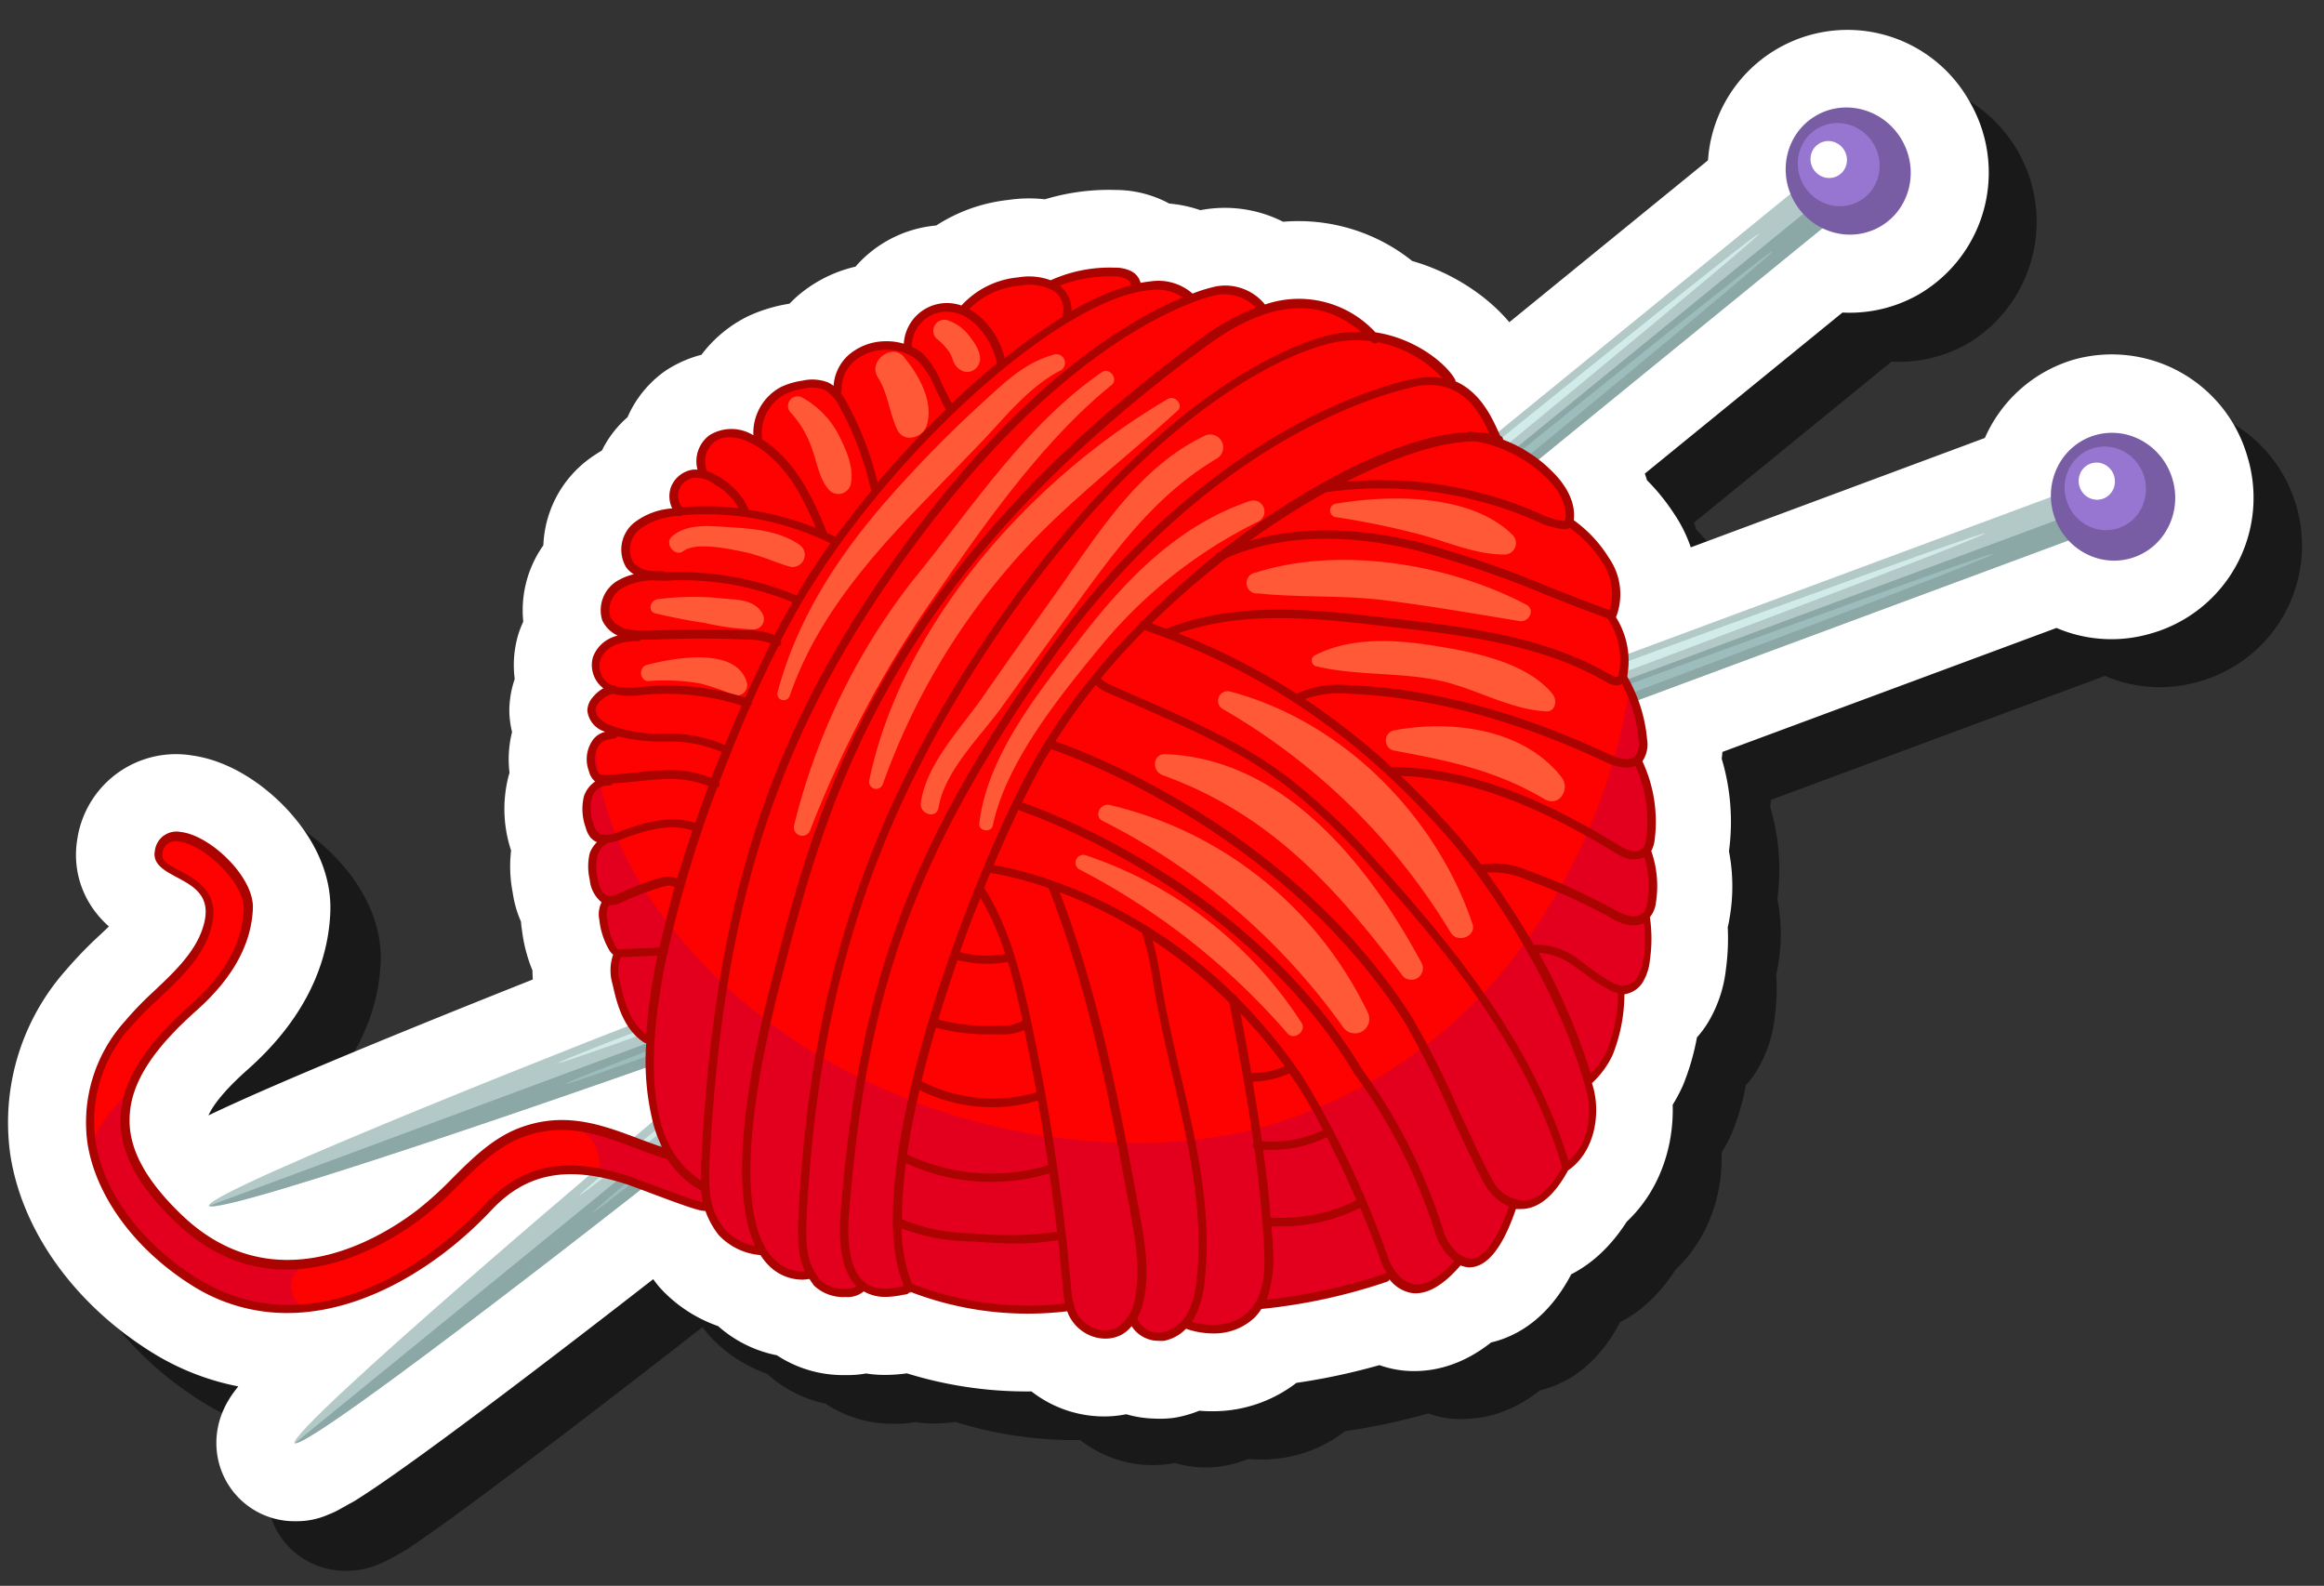 <svg id="Layer_1" data-name="Layer 1" xmlns="http://www.w3.org/2000/svg" width="223.4" height="152.43" viewBox="0 0 223.4 152.43">
  <rect x="0" y="0" width="223.4" height="152.43" fill="#333333" stroke="none"/>
  <defs>
    <style>
      .cls-1, .cls-2 {
        fill: none;
        stroke-linejoin: round;
        stroke-width: 15px;
      }

      .cls-1 {
        stroke: #000;
        opacity: 0.5;
      }

      .cls-2 {
        stroke: #fff;
      }

      .cls-3 {
        fill: #b3c9c8;
      }

      .cls-3, .cls-4, .cls-5, .cls-6 {
        fill-rule: evenodd;
      }

      .cls-4 {
        fill: #8ba8a7;
      }

      .cls-5 {
        fill: #d1ebe9;
      }

      .cls-6 {
        fill: #9cbdbc;
      }

      .cls-7 {
        fill: #785da5;
      }

      .cls-8 {
        fill: #9776d1;
      }

      .cls-9 {
        fill: #fff;
      }

      .cls-10 {
        fill: #fd0200;
      }

      .cls-11 {
        fill: #3378bf;
      }

      .cls-12 {
        fill: #ff5938;
      }

      .cls-13 {
        fill: #e3001e;
      }

      .cls-14 {
        fill: #ab0300;
      }
    </style>
  </defs>
  <g>
    <path class="cls-1" d="M213.54,50.74a6.06,6.06,0,0,0-7.47-4.21,6,6,0,0,0-4.2,5.94L161.2,67.56a7.31,7.31,0,0,0-1.15-3.64,6.08,6.08,0,0,0-.68-5.7A12.67,12.67,0,0,0,156,54.73v0c.24-2-1-3.66-2.13-4.75a14.36,14.36,0,0,0-1.26-1.08l27.29-22.24a5.88,5.88,0,0,0,5.54-.15,6.16,6.16,0,0,0-6.13-10.67,6,6,0,0,0-2.47,7.51L148.71,46.23c-.63-1.39-1.75-3.82-4.13-4.85a.19.19,0,0,0,0-.1c-.7-1.39-3.65-4-7.69-4.61A10,10,0,0,0,126.24,34a5,5,0,0,0-4.65-1.75,15.47,15.47,0,0,0-2.31.7,5,5,0,0,0-4-1.18,9.65,9.65,0,0,0-1,.15,1.78,1.78,0,0,0-1-1.17,3.67,3.67,0,0,0-1.44-.29,13.67,13.67,0,0,0-6.15,1.18,6.17,6.17,0,0,0-3.12-.28,8.41,8.41,0,0,0-5.44,2.69h0l-.07,0a3.88,3.88,0,0,0-.69-.18,4.16,4.16,0,0,0-4.8,3.86,5.92,5.92,0,0,0-1.75-.24,5.49,5.49,0,0,0-3.52,1.3,4.37,4.37,0,0,0-1.48,3,2.62,2.62,0,0,0-.54-.35,4.28,4.28,0,0,0-2.46-.16,7,7,0,0,0-2,.59,5,5,0,0,0-2.71,4.66,4,4,0,0,0-4.23,0,3.1,3.1,0,0,0-1.13,3.3,3.2,3.2,0,0,0-.44,0,2.58,2.58,0,0,0-2,3.73,6.82,6.82,0,0,0-3.6,1.36,3.35,3.35,0,0,0-.81,4.33,2.71,2.71,0,0,0,.74.66,5.56,5.56,0,0,0-1.4.54,3.28,3.28,0,0,0-1.64,3.89,3,3,0,0,0,1.49,1.46,5.84,5.84,0,0,0-.59.2,3.28,3.28,0,0,0-1.86,1.87,2.79,2.79,0,0,0,1,3.06,3,3,0,0,0-.94.76A2.08,2.08,0,0,0,61.14,73a2.37,2.37,0,0,0,1.57,2l.14.06a2,2,0,0,0-1.29.94,3.22,3.22,0,0,0-.27,2.84,1.93,1.93,0,0,0,.6.94,2.79,2.79,0,0,0-1.08,1.42,5.22,5.22,0,0,0,.17,3,2.69,2.69,0,0,0,.43.93,1.78,1.78,0,0,0,.65.49,2.91,2.91,0,0,0-.67,1.13,5.56,5.56,0,0,0,0,2.56,3.19,3.19,0,0,0,1.14,2.18,2.46,2.46,0,0,0-.21,1.66,7.23,7.23,0,0,0,1,3.06,1.53,1.53,0,0,0,.33.35,4.77,4.77,0,0,0,0,2.87,11.65,11.65,0,0,0,1.46,4c-13.37,5.22-40,15.94-40.23,17.25h.11a.5.5,0,0,0,.16,0l.23,0a.78.78,0,0,0,.21,0,4.55,4.55,0,0,0,.45-.07l.19,0,.76-.17h.05c6.88-1.61,28.39-9,39.81-13a21.57,21.57,0,0,0,.66,5.21l-1.8,1.51c-3.4-1.28-6.68-2.33-10.64-1-2.75,1-4.82,3-6.82,5a34.82,34.82,0,0,1-3.32,3c-3.9,2.94-13.91,8.88-22.68.47-3.45-3.31-5.09-6.35-5-9.3.06-3.22,2.11-6.5,6.43-10.34,3.48-3.09,5.3-6.4,5.42-9.84.11-3-4.11-7-6.94-7.31a2.07,2.07,0,0,0-2.48,1.79c-.25,1.29.94,1.92,2.09,2.54,1.75.94,3.57,1.91,2.46,5.07-.8,2.27-2.77,4.13-4.67,5.93a33.49,33.49,0,0,0-2.72,2.76,14.5,14.5,0,0,0-3.58,11.72c.78,5.07,4.5,10.15,9.93,13.6a17,17,0,0,0,9.26,2.72c7.48,0,14.76-4.68,19.65-9.9a10.08,10.08,0,0,1,9.36-3.31c-11.52,9.8-28.48,24.56-28.3,25.72h0s.06,0,.08,0a.34.34,0,0,0,.16,0l.22-.09.19-.08.41-.22.16-.09c.2-.11.42-.25.66-.4l.05,0C40.52,139,56.43,126.76,66.3,119l.94.35c3.51,1.32,4.73,1.73,5.26,1.71a7.62,7.62,0,0,0,1.28,2.33,6.17,6.17,0,0,0,4,1.91,5.65,5.65,0,0,0,.8,1,4.43,4.43,0,0,0,3.93,1.31l.44.63a4.12,4.12,0,0,0,3,1.11H86a2.43,2.43,0,0,0,1.72-.55,4.12,4.12,0,0,0,2.1.53,8.19,8.19,0,0,0,1.62-.19l.37-.06a.4.4,0,0,0,.33-.25h0l0,.11v-.09a31.39,31.39,0,0,0,15,1.85l.06.17a4,4,0,0,0,2.24,2.2,3.62,3.62,0,0,0,1.37.26,3.32,3.32,0,0,0,1.53-.36,3.35,3.35,0,0,0,1-.84,3,3,0,0,0,3.12,1.37,3.93,3.93,0,0,0,2.1-1.15,8,8,0,0,0,2.59.44,5.65,5.65,0,0,0,4-1.51,4.78,4.78,0,0,0,.66-.84h0a54.36,54.36,0,0,0,12.09-2.62.39.39,0,0,0,.23-.22,3.52,3.52,0,0,0,2,1.29,3.08,3.08,0,0,0,.53,0c1.33,0,2.77-.9,4.3-2.67a2.38,2.38,0,0,0,.83.18h0c1.72,0,3.23-1.89,4.49-5.61a4,4,0,0,0,.51,0h0c1.65,0,3.17-1.26,4.5-3.7,2.55-1.76,3.15-5.36,2.42-8l-.12-.4a8.63,8.63,0,0,0,2-2.73,16,16,0,0,0,1.12-5.81,2.5,2.5,0,0,0,1.76-1.14,5.12,5.12,0,0,0,.69-2.14,14.29,14.29,0,0,0-.05-4.13l0,0a2.68,2.68,0,0,0,.39-1.06,10,10,0,0,0-.4-5.26,2.84,2.84,0,0,0,.32-1,13.64,13.64,0,0,0-1.16-7.61l0,0a2.87,2.87,0,0,0,.45-2.11,14.46,14.46,0,0,0-.84-3.71l41.39-15.36a5.9,5.9,0,0,0,6,1.69A6.06,6.06,0,0,0,213.54,50.74Z"/>
    <path class="cls-2" d="M208.84,46a6.06,6.06,0,0,0-7.47-4.21,6,6,0,0,0-4.2,5.94L156.49,62.86a7.18,7.18,0,0,0-1.15-3.65,6.09,6.09,0,0,0-.67-5.69A12.57,12.57,0,0,0,151.28,50v0c.24-1.94-1-3.65-2.13-4.74a14.36,14.36,0,0,0-1.26-1.08l27.29-22.24a5.88,5.88,0,0,0,5.54-.15,6.05,6.05,0,0,0,2.1-8.3,5.94,5.94,0,0,0-10.7,5.13L144,41.53c-.63-1.4-1.75-3.82-4.13-4.85a.61.61,0,0,0,0-.11c-.7-1.39-3.66-4-7.7-4.6a10,10,0,0,0-10.61-2.67,4.92,4.92,0,0,0-4.66-1.75,14.53,14.53,0,0,0-2.3.7,5,5,0,0,0-4-1.18,10.42,10.42,0,0,0-1,.15,1.71,1.71,0,0,0-1-1.17,3.36,3.36,0,0,0-1.45-.29A13.73,13.73,0,0,0,101,26.94a6,6,0,0,0-3.11-.28,8.39,8.39,0,0,0-5.45,2.69h0l-.07,0a3.77,3.77,0,0,0-.7-.17,4.15,4.15,0,0,0-4.79,3.86,5.63,5.63,0,0,0-1.76-.24,5.51,5.51,0,0,0-3.51,1.29,4.35,4.35,0,0,0-1.48,3,2.81,2.81,0,0,0-.55-.34,4.24,4.24,0,0,0-2.45-.16,7.36,7.36,0,0,0-2,.58,5,5,0,0,0-2.71,4.67,4,4,0,0,0-4.23,0,3.11,3.11,0,0,0-1.14,3.3h-.43a2.67,2.67,0,0,0-2.14,1.73,2.65,2.65,0,0,0,.14,2A6.71,6.71,0,0,0,61,50.21a3.33,3.33,0,0,0-.81,4.32,2.47,2.47,0,0,0,.74.67,5.39,5.39,0,0,0-1.4.53,3.29,3.29,0,0,0-1.64,3.89,3,3,0,0,0,1.49,1.47,4.1,4.1,0,0,0-.59.2A3.25,3.25,0,0,0,57,63.16a2.8,2.8,0,0,0,1,3A3.41,3.41,0,0,0,57,67a2,2,0,0,0-.54,1.29,2.38,2.38,0,0,0,1.57,2l.14.06a2,2,0,0,0-1.29.94,3.2,3.2,0,0,0-.27,2.83,1.84,1.84,0,0,0,.6,1,2.79,2.79,0,0,0-1.08,1.42,5.22,5.22,0,0,0,.17,3,2.64,2.64,0,0,0,.43.92,1.67,1.67,0,0,0,.65.49A3,3,0,0,0,56.69,82a5.56,5.56,0,0,0,0,2.56,3.13,3.13,0,0,0,1.14,2.17,2.55,2.55,0,0,0-.22,1.67,7.3,7.3,0,0,0,1,3,1.56,1.56,0,0,0,.33.36,4.59,4.59,0,0,0-.05,2.86,12,12,0,0,0,1.45,4c-13.36,5.22-40,15.93-40.22,17.24,0,0,0,0,0,0h.08l.15,0a.92.92,0,0,0,.23,0l.22,0,.45-.07.19,0,.76-.16h0c6.88-1.62,28.39-9,39.81-13a22.17,22.17,0,0,0,.65,5.21l-1.79,1.51c-3.4-1.28-6.68-2.34-10.64-1-2.76.94-4.83,3-6.83,5a33.32,33.32,0,0,1-3.31,3c-3.9,3-13.92,8.89-22.68.48-3.45-3.31-5.1-6.35-5-9.3.06-3.22,2.1-6.5,6.43-10.34,3.48-3.09,5.3-6.4,5.42-9.85.1-3-4.11-7-6.94-7.31a2.09,2.09,0,0,0-2.48,1.8c-.26,1.29.93,1.92,2.08,2.54,1.76.94,3.57,1.91,2.46,5.07-.79,2.27-2.76,4.13-4.66,5.92A32,32,0,0,0,12,98.17a14.55,14.55,0,0,0-3.59,11.72c.79,5.06,4.51,10.15,9.94,13.6a17,17,0,0,0,9.26,2.72c7.47,0,14.76-4.69,19.64-9.9A10.11,10.11,0,0,1,56.6,113c-11.52,9.8-28.48,24.56-28.3,25.72h0s.06,0,.08,0l.16,0,.21-.09.2-.08.41-.23.15-.08.67-.4.05,0c5.56-3.48,21.47-15.71,31.33-23.44l.95.36c3.51,1.32,4.73,1.72,5.25,1.71a8.12,8.12,0,0,0,1.29,2.33,6.17,6.17,0,0,0,4,1.91,6.14,6.14,0,0,0,.8,1A4.53,4.53,0,0,0,77.1,123a3.37,3.37,0,0,0,.71-.07c.13.21.28.42.44.64a4.07,4.07,0,0,0,3,1.1h.06a2.43,2.43,0,0,0,1.72-.54,4.12,4.12,0,0,0,2.1.53,8.19,8.19,0,0,0,1.62-.19l.37-.06a.42.42,0,0,0,.33-.26l0,0,0,.1,0-.08a31.39,31.39,0,0,0,15,1.85l.06.17a4,4,0,0,0,2.24,2.2,3.82,3.82,0,0,0,1.36.26,3.32,3.32,0,0,0,1.53-.36,3.24,3.24,0,0,0,1-.84,3.06,3.06,0,0,0,2.6,1.41,3.15,3.15,0,0,0,.53,0,4.05,4.05,0,0,0,2.1-1.16,7.92,7.92,0,0,0,2.58.45,5.66,5.66,0,0,0,4-1.51,4.78,4.78,0,0,0,.66-.84h0a54.27,54.27,0,0,0,12.08-2.62.4.4,0,0,0,.24-.22,3.45,3.45,0,0,0,2,1.28,2.32,2.32,0,0,0,.53.05c1.32,0,2.77-.9,4.3-2.68a2.39,2.39,0,0,0,.83.19h0c1.72,0,3.23-1.89,4.49-5.61a4,4,0,0,0,.51,0h0c1.65,0,3.17-1.26,4.5-3.7,2.55-1.76,3.15-5.36,2.42-8l-.12-.4a8.63,8.63,0,0,0,2-2.73,16,16,0,0,0,1.12-5.81,2.5,2.5,0,0,0,1.76-1.15,5.07,5.07,0,0,0,.69-2.13,14.29,14.29,0,0,0,0-4.13l0,0a2.74,2.74,0,0,0,.39-1.06,10.26,10.26,0,0,0-.4-5.27,2.79,2.79,0,0,0,.32-1,13.69,13.69,0,0,0-1.17-7.62,0,0,0,0,1,0,0,2.86,2.86,0,0,0,.45-2.1,14.89,14.89,0,0,0-.84-3.71l41.39-15.36a5.92,5.92,0,0,0,6,1.69A6.06,6.06,0,0,0,208.84,46Z"/>
    <g>
      <g>
        <g>
          <path class="cls-3" d="M20.06,115.89c.28-1.59,39.84-17.18,46.7-19.73L200.31,46.6c2.24.7,2.81,2.23,1.56,4.22L68.32,100.38c-6.86,2.55-47,16.54-48.26,15.51Z"/>
          <path class="cls-4" d="M202.4,48.25a3,3,0,0,1-.53,2.57L68.32,100.38c-6.83,2.54-46.67,16.43-48.24,15.53Z"/>
          <path class="cls-5" d="M122.41,77.19c37.78-14,68.51-25.67,68.42-25.93s-31,11-68.77,25-68.5,25.66-68.41,25.92,31-11,68.76-25Z"/>
          <path class="cls-6" d="M123.15,79.18c37.78-14,68.51-25.66,68.42-25.93s-31,11-68.77,25-68.5,25.66-68.41,25.93,31-11,68.76-25Z"/>
        </g>
        <g>
          <ellipse class="cls-7" cx="203.12" cy="47.73" rx="5.96" ry="6.16" transform="translate(-5.19 59.67) rotate(-16.5)"/>
          <ellipse class="cls-8" cx="202.37" cy="46.93" rx="3.9" ry="4.03" transform="translate(-4.99 59.42) rotate(-16.5)"/>
          <ellipse class="cls-9" cx="201.56" cy="46.23" rx="1.74" ry="1.79" transform="translate(-4.83 59.17) rotate(-16.5)"/>
        </g>
      </g>
      <g>
        <g>
          <path class="cls-3" d="M28.3,138.72c-.25-1.6,32.17-29.12,37.84-33.74L176.57,15c2.35-.06,3.38,1.2,2.84,3.49L69,108.47c-5.67,4.62-39.16,30.82-40.68,30.25Z"/>
          <path class="cls-4" d="M179.08,15.88a3,3,0,0,1,.33,2.61L69,108.47c-5.65,4.61-38.88,30.6-40.65,30.25Z"/>
          <path class="cls-5" d="M112.7,69.07c31.24-25.45,56.57-46.39,56.4-46.61s-25.8,20.37-57,45.82-56.57,46.39-56.39,46.61,25.8-20.37,57-45.82Z"/>
          <path class="cls-6" d="M114.05,70.72c31.23-25.45,56.57-46.39,56.39-46.61s-25.8,20.37-57,45.82S56.84,116.32,57,116.54s25.8-20.37,57-45.82Z"/>
        </g>
        <g>
          <ellipse class="cls-7" cx="177.66" cy="16.44" rx="5.96" ry="6.16" transform="translate(15.39 90.61) rotate(-29.85)"/>
          <ellipse class="cls-8" cx="176.75" cy="15.83" rx="3.9" ry="4.03" transform="translate(15.57 90.07) rotate(-29.85)"/>
          <ellipse class="cls-9" cx="175.8" cy="15.34" rx="1.74" ry="1.79" transform="translate(15.68 89.53) rotate(-29.85)"/>
        </g>
      </g>
      <g>
        <path class="cls-10" d="M111.37,128.5a2.67,2.67,0,0,1-2.25-1.22l-.29-.49-.37.44a2.91,2.91,0,0,1-.89.74,3,3,0,0,1-1.35.31,3.33,3.33,0,0,1-1.21-.23,3.63,3.63,0,0,1-2-2l0-.15-.11-.31-.32,0A30.86,30.86,0,0,1,88.06,124l-.47-.17-.08.49-.13-.3-.33,0h0l-.35.06a8,8,0,0,1-1.55.18,3.72,3.72,0,0,1-1.9-.47l-.27-.16-.22.22a2.09,2.09,0,0,1-1.43.43,3.88,3.88,0,0,1-2.7-.94c-.16-.21-.3-.42-.43-.62L78,122.5l-.27,0a3.06,3.06,0,0,1-.63.06,4.11,4.11,0,0,1-2.94-1.25,5.59,5.59,0,0,1-.74-.94l-.12-.18h-.22a5.9,5.9,0,0,1-3.68-1.75,7.46,7.46,0,0,1-1.22-2.22l-.09-.29h-.31a27.77,27.77,0,0,1-5.09-1.68c-1-.36-1.83-.69-2.34-.86a17.67,17.67,0,0,0-5.5-1A10.38,10.38,0,0,0,46.94,116c-5.73,6.12-13,9.77-19.35,9.77a16.58,16.58,0,0,1-9-2.66c-5.34-3.39-9-8.36-9.75-13.31a14.09,14.09,0,0,1,3.49-11.4A33.93,33.93,0,0,1,15,95.71c2-1.84,4-3.73,4.79-6.1,1.22-3.49-.93-4.64-2.66-5.56C15.8,83.36,15,82.87,15.22,82a1.63,1.63,0,0,1,1.71-1.49,1.77,1.77,0,0,1,.32,0c2.62.3,6.68,4.12,6.58,6.89-.11,3.33-1.89,6.54-5.28,9.55-4.42,3.92-6.5,7.3-6.57,10.64-.06,3.07,1.63,6.21,5.17,9.6a14.7,14.7,0,0,0,10.42,4.44c5.5,0,10.37-3.06,12.78-4.88a33.38,33.38,0,0,0,3.36-3.06c2-2,4-4,6.67-4.9a11,11,0,0,1,3.61-.61A21.1,21.1,0,0,1,61.47,110c.64.24,1.3.49,2,.72l.94.33-.44-.89a12.45,12.45,0,0,1-.78-2,24.32,24.32,0,0,1-.7-7.75l0-.34-.32-.08c-1.82-1.09-2.5-3.32-2.93-5.36a4.34,4.34,0,0,1,0-2.62l.12-.29-.24-.19a1.17,1.17,0,0,1-.25-.26A7,7,0,0,1,58,88.34a2.19,2.19,0,0,1,.15-1.4l.2-.33L58,86.4a2.86,2.86,0,0,1-1-1.91,5.14,5.14,0,0,1,0-2.37,2.38,2.38,0,0,1,.57-1l.41-.42-.53-.24a1.28,1.28,0,0,1-.5-.37,2.09,2.09,0,0,1-.36-.79,4.76,4.76,0,0,1-.17-2.74,2.42,2.42,0,0,1,.91-1.21l.47-.31-.45-.35A1.36,1.36,0,0,1,57,74a2.82,2.82,0,0,1,.21-2.48,2.46,2.46,0,0,1,1.09-.81l.86-.35L58.3,70l-.11,0c-.86-.42-1.35-1-1.34-1.63a1.61,1.61,0,0,1,.44-1,2.84,2.84,0,0,1,.82-.67l.55-.3-.5-.38a2.37,2.37,0,0,1-.82-2.6A2.9,2.9,0,0,1,59,61.66l.54-.18,1.06-.28-1-.48a2.56,2.56,0,0,1-1.29-1.26,2.86,2.86,0,0,1,1.47-3.37,4.88,4.88,0,0,1,1.29-.49l.93-.22-.8-.52a2.19,2.19,0,0,1-.63-.57,2.91,2.91,0,0,1,.74-3.77,6.44,6.44,0,0,1,3.39-1.27l.56-.07L65,48.67a2.18,2.18,0,0,1,1.69-3.15h.16l.64,0,0-.48a3.06,3.06,0,0,1,1-2.91,2.69,2.69,0,0,1,1.66-.52,5,5,0,0,1,2.15.55l.62.31,0-.69a4.61,4.61,0,0,1,2.48-4.28A6.9,6.9,0,0,1,77.17,37a6.51,6.51,0,0,1,1-.1,2.82,2.82,0,0,1,1.18.23,2.5,2.5,0,0,1,.47.29l.6.48,0-.77a4,4,0,0,1,1.35-2.67,5.1,5.1,0,0,1,3.25-1.2h.1a5.58,5.58,0,0,1,1.54.23l.48.14,0-.51a3.79,3.79,0,0,1,1.27-2.6A3.84,3.84,0,0,1,91,29.55a3.64,3.64,0,0,1,.56.05,3.88,3.88,0,0,1,.63.16l.13,0,.12,0h.19l.08-.15a8.07,8.07,0,0,1,5.18-2.55A7.92,7.92,0,0,1,99,27a4.68,4.68,0,0,1,1.86.33l.16.06.16-.07a13.39,13.39,0,0,1,5.44-1.16h.53a3.28,3.28,0,0,1,1.28.25,1.34,1.34,0,0,1,.75.89l.08.39.39-.07a9.79,9.79,0,0,1,1-.15l.6,0a4.33,4.33,0,0,1,3.09,1.09l.18.18.24-.09A13.52,13.52,0,0,1,117,28a5,5,0,0,1,.69-.05,4.28,4.28,0,0,1,3.56,1.63l.17.25.29-.09a11,11,0,0,1,3.27-.52,9.62,9.62,0,0,1,6.94,3.08l.09.1.13,0c4,.6,6.78,3.15,7.4,4.39l0,.21.19.08c2.26,1,3.35,3.38,3.93,4.68l.24.52.17.06v.26l.29.11a12.82,12.82,0,0,1,4.51,2.86c1,1,2.24,2.62,2,4.4l0,.23.16.23a13.43,13.43,0,0,1,3.3,3.34,5.67,5.67,0,0,1,.65,5.31l-.08.18.1.18a8.7,8.7,0,0,1,1,5.29.88.88,0,0,1,0,.17l0,.18.13.17a14.46,14.46,0,0,1,1.82,5.83,2.51,2.51,0,0,1-.37,1.8l-.17.22.16.28a13.15,13.15,0,0,1,1.1,7.34,2.42,2.42,0,0,1-.26.9l-.09.16.06.18a9.75,9.75,0,0,1,.38,5,2.23,2.23,0,0,1-.33.9l-.1.14v.19a13.82,13.82,0,0,1,0,4,4.58,4.58,0,0,1-.62,2,2.08,2.08,0,0,1-1.47,1l-.34,0,0,.34a15.52,15.52,0,0,1-1.08,5.66,8.29,8.29,0,0,1-1.92,2.6l-.19.17.18.63c.69,2.53.14,6-2.25,7.61l-.08.05-.05.08c-1.26,2.31-2.65,3.48-4.15,3.49a2.16,2.16,0,0,1-.46,0l-.34,0-.11.33c-1.18,3.49-2.6,5.33-4.1,5.33a1.94,1.94,0,0,1-.72-.15l-.27-.11-.19.22c-1.45,1.68-2.79,2.53-4,2.53a2.32,2.32,0,0,1-.46,0A3,3,0,0,1,134,122.7l-.42-.51-.27.6a53.47,53.47,0,0,1-12,2.6l-.2,0-.14.17a4.21,4.21,0,0,1-.6.77,5.23,5.23,0,0,1-3.75,1.4,7.57,7.57,0,0,1-2.45-.43l-.24-.08-.18.18a3.59,3.59,0,0,1-1.88,1A2.38,2.38,0,0,1,111.37,128.5Z"/>
        <path class="cls-11" d="M132.85,44.07l.13-.13Z"/>
        <path class="cls-12" d="M141.53,88.76C138,78.33,129,69.31,118.25,66.47a.92.92,0,0,0-.71,1.68,61.46,61.46,0,0,1,21.91,21.49C140.1,90.71,142,90,141.53,88.76Z"/>
        <path class="cls-12" d="M136.68,92.61c-5-9.33-13.2-19.73-24.71-20.12-1.17,0-1.26,1.58-.26,2C122,78.2,128.32,85.17,134.77,93.72A1.11,1.11,0,0,0,136.68,92.61Z"/>
        <path class="cls-12" d="M131.5,97.37a36.81,36.81,0,0,0-24.85-20c-.89-.19-1.54,1.08-.65,1.54a63.44,63.44,0,0,1,23.11,19.82A1.38,1.38,0,0,0,131.5,97.37Z"/>
        <path class="cls-12" d="M125.11,98.31A39.64,39.64,0,0,0,104.34,82.2a.75.75,0,0,0-.58,1.37,67.61,67.61,0,0,1,20,15.76C124.4,100.06,125.63,99.11,125.11,98.31Z"/>
        <path class="cls-12" d="M146.7,58.11c-7.44-3.9-17.88-5.66-26-3.07a1,1,0,0,0,.27,2c4,.42,8,.15,12.07.65,4.37.54,8.69,1.3,13,2C146.94,59.88,147.65,58.61,146.7,58.11Z"/>
        <path class="cls-12" d="M149.25,66.72c-2.52-3.13-7.86-4.1-11.63-4.69s-7.94-.77-11.3,1a.58.58,0,0,0,.14,1c3.79.92,7.83.57,11.68,1.34,3.52.7,6.87,2.8,10.39,3C149.5,68.51,149.75,67.35,149.25,66.72Z"/>
        <path class="cls-12" d="M145.41,51.43c-4-4-11.88-3.9-17.07-3a.66.66,0,0,0,0,1.27,75.43,75.43,0,0,1,8.55,1.78c2.55.73,5.07,1.83,7.75,1.82A1.1,1.1,0,0,0,145.41,51.43Z"/>
        <path class="cls-12" d="M150.1,74.7c-3.67-4.7-10.65-5.54-16.18-4.48a1,1,0,0,0,0,1.91c5.36,1,9.79,1.88,14.55,4.68C149.88,77.64,151,75.83,150.1,74.7Z"/>
        <path class="cls-12" d="M101.23,34.11c-3,.84-5,3-7.24,5A120.26,120.26,0,0,0,85.32,48c-4.78,5.47-8.72,11.51-10.59,18.6a.61.61,0,0,0,1.17.32c2.35-6.83,6.85-12.34,11.77-17.51,2.21-2.32,4.44-4.6,6.66-6.91s4.51-5.26,7.53-6.85A.83.83,0,0,0,101.23,34.11Z"/>
        <path class="cls-12" d="M105.93,35.77c-7.32,5-12.62,13.22-18.17,20A62.19,62.19,0,0,0,76.33,79.35a.81.81,0,0,0,1.56.43,106.17,106.17,0,0,1,12.33-23C94.89,50,100.41,42.23,106.86,37,107.54,36.43,106.65,35.27,105.93,35.77Z"/>
        <path class="cls-12" d="M112.26,38.35C99.16,46,86.71,59.9,83.56,75a.68.68,0,0,0,1.31.36A65.86,65.86,0,0,1,97,54.49c4.84-5.67,10.69-10,16.18-15C113.81,39,113,37.93,112.26,38.35Z"/>
        <path class="cls-12" d="M115.7,41.94c-6.24,3-10.13,9.32-14,14.8-2.43,3.41-4.86,6.83-7.25,10.28-2.09,3-5.41,6.4-5.93,10.15-.16,1.1,1.51,1.6,1.7.47.58-3.53,3.94-6.74,6-9.58s4.31-6,6.47-8.93c4.18-5.74,8.06-11.36,14.29-15.06A1.24,1.24,0,0,0,115.7,41.94Z"/>
        <path class="cls-12" d="M120.14,48.16c-6.93,2.35-11.91,7.53-16.28,13.19-3.89,5-9,11.3-9.72,17.82-.08.74,1.15.9,1.3.18,1.28-6.23,6.79-12.9,10.78-17.72A45.73,45.73,0,0,1,121,50.11,1.07,1.07,0,0,0,120.14,48.16Z"/>
        <path class="cls-12" d="M76.83,52.35c-1.84-1.29-4.4-1.54-6.59-1.67-1.87-.11-4.16-.42-5.65.89-.76.66.27,2,1.09,1.41,1.22-.93,4.42-.21,5.73.05,1.59.31,3,1,4.52,1.44A1.17,1.17,0,0,0,76.83,52.35Z"/>
        <path class="cls-12" d="M73.3,59c-.78-1.41-2.4-1.33-3.86-1.48a26.5,26.5,0,0,0-6.23.08c-.71.09-1,1.17-.19,1.37,1.56.35,3.11.68,4.69.9a24.76,24.76,0,0,0,4.73.63A1,1,0,0,0,73.3,59Z"/>
        <path class="cls-12" d="M71.79,65.6c-1-3.51-7.13-2.34-9.61-1.69-.84.22-.7,1.62.21,1.55a19.84,19.84,0,0,1,4.93.24,21.88,21.88,0,0,1,3.25,1.12A1,1,0,0,0,71.79,65.6Z"/>
        <path class="cls-12" d="M80.56,41.69a8.64,8.64,0,0,0-3.47-3.49A.92.92,0,0,0,76,39.65a9.65,9.65,0,0,1,2.14,3.76c.47,1.29.64,2.73,1.62,3.75a1.23,1.23,0,0,0,2-.53C82.16,45,81.31,43.16,80.56,41.69Z"/>
        <path class="cls-12" d="M86.9,34.32c-1.15-1.42-3.51.42-2.52,1.94s1.08,3.4,1.88,5.06c.61,1.28,2.4.78,2.8-.36C89.84,38.67,88.29,36,86.9,34.32Z"/>
        <path class="cls-12" d="M93.14,32.25A4.27,4.27,0,0,0,91,30.76a1.06,1.06,0,0,0-1,1.76,6.12,6.12,0,0,1,1.26,1.33,3.46,3.46,0,0,1,.34.76,1.64,1.64,0,0,0,1.06,1.1A1.2,1.2,0,0,0,94,35.17C94.63,34.26,93.73,33,93.14,32.25Z"/>
        <g>
          <path class="cls-13" d="M57.37,69.34c0-.31.06-.62.11-.94l-.6-.39a1.15,1.15,0,0,0,0,.26A1.44,1.44,0,0,0,57.37,69.34Z"/>
          <path class="cls-13" d="M158.73,87a9.75,9.75,0,0,0-.38-5l-.06-.18.09-.16a2.42,2.42,0,0,0,.26-.9,13.15,13.15,0,0,0-1.1-7.34l-.16-.28.17-.22a2.51,2.51,0,0,0,.37-1.8,14.57,14.57,0,0,0-1.3-4.8,57.42,57.42,0,0,1-10.79,25.32,46.32,46.32,0,0,1-26.63,17.24,50.52,50.52,0,0,1-14.26.81c-16.22-1.2-32.2-9.05-41.69-22.26a32.09,32.09,0,0,1-5.58-12.15l-.26.17a2.42,2.42,0,0,0-.91,1.21,4.76,4.76,0,0,0,.17,2.74,2.09,2.09,0,0,0,.36.79,1.28,1.28,0,0,0,.5.37l.53.24-.41.42a2.38,2.38,0,0,0-.57,1,5.14,5.14,0,0,0,0,2.37,2.86,2.86,0,0,0,1,1.91l.32.21-.2.33a2.19,2.19,0,0,0-.15,1.4,7,7,0,0,0,.91,2.89,1.17,1.17,0,0,0,.25.26l.24.19-.12.29a4.34,4.34,0,0,0,0,2.62c.43,2,1.11,4.27,2.93,5.36l.32.08,0,.34a24.32,24.32,0,0,0,.7,7.75,12.45,12.45,0,0,0,.78,2l.44.89-.65-.22,0,0a15.83,15.83,0,0,0,2.47,1.79A4,4,0,0,1,67.88,116h.21l.09.29a7.46,7.46,0,0,0,1.22,2.22,5.9,5.9,0,0,0,3.68,1.75h.22l.12.18a5.59,5.59,0,0,0,.74.94,4.11,4.11,0,0,0,2.94,1.25,3.06,3.06,0,0,0,.63-.06l.27,0,.15.23c.13.2.27.41.43.62a3.88,3.88,0,0,0,2.7.94,2.09,2.09,0,0,0,1.43-.43l.22-.22.27.16a3.72,3.72,0,0,0,1.9.47,8,8,0,0,0,1.55-.18L87,124h0l.33,0,.13.3.08-.49.47.17a30.86,30.86,0,0,0,14.45,1.68l.32,0,.11.31,0,.15a3.63,3.63,0,0,0,2,2,3.33,3.33,0,0,0,1.21.23,3,3,0,0,0,1.35-.31,2.91,2.91,0,0,0,.89-.74l.37-.44.29.49a2.67,2.67,0,0,0,2.25,1.22,2.38,2.38,0,0,0,.46,0,3.59,3.59,0,0,0,1.88-1l.18-.18.24.08a7.57,7.57,0,0,0,2.45.43,5.23,5.23,0,0,0,3.75-1.4,4.21,4.21,0,0,0,.6-.77l.14-.17.2,0a53.47,53.47,0,0,0,12-2.6l.27-.6.42.51a3,3,0,0,0,1.77,1.14,2.32,2.32,0,0,0,.46,0c1.2,0,2.54-.85,4-2.53l.19-.22.27.11a1.94,1.94,0,0,0,.72.15c1.5,0,2.92-1.84,4.1-5.33l.11-.33.34,0a2.16,2.16,0,0,0,.46,0c1.5,0,2.89-1.18,4.15-3.49l.05-.08.08-.05c2.39-1.66,2.94-5.08,2.25-7.61l-.18-.63.19-.17a8.29,8.29,0,0,0,1.92-2.6,15.52,15.52,0,0,0,1.08-5.66l0-.34.34,0a2.08,2.08,0,0,0,1.47-1,4.58,4.58,0,0,0,.62-2,13.82,13.82,0,0,0,0-4V88l.1-.14A2.23,2.23,0,0,0,158.73,87Z"/>
          <path class="cls-13" d="M57,74a1.36,1.36,0,0,0,.45.74l.17.14a21.21,21.21,0,0,1-.32-3.46l-.09.1A2.82,2.82,0,0,0,57,74Z"/>
        </g>
        <path class="cls-13" d="M18.55,123.14a16.58,16.58,0,0,0,9,2.66c.55,0,1.12,0,1.69-.09a2.83,2.83,0,0,1-.65-.55,2.17,2.17,0,0,1,.2-3.19,5.3,5.3,0,0,0,.83-.52,14.38,14.38,0,0,1-2.09.15,14.7,14.7,0,0,1-10.42-4.44c-3.54-3.39-5.23-6.53-5.17-9.6a8.77,8.77,0,0,1,.61-3c-.28.38-.57.76-.87,1.12A14,14,0,0,0,9,109.46q-.11.29-.18.57C9.67,114.91,13.29,119.8,18.55,123.14Z"/>
        <path class="cls-13" d="M53.58,108a3.82,3.82,0,0,1,4,4.4,19.26,19.26,0,0,1,4.71,1.7,35.13,35.13,0,0,0,5.58,1.77c-.09-.48-.17-1-.26-1.44a1.14,1.14,0,0,0-.15-.45,1.17,1.17,0,0,0-.35-.31,10.83,10.83,0,0,1-3-3s-.07-.1-.13-.12a.3.3,0,0,0-.16,0,3,3,0,0,1-2.25-.51,29.18,29.18,0,0,0-6.07-2Z"/>
        <path class="cls-14" d="M159.13,87.06a10.26,10.26,0,0,0-.4-5.27,2.79,2.79,0,0,0,.32-1,13.69,13.69,0,0,0-1.17-7.62,0,0,0,0,1,0,0,2.86,2.86,0,0,0,.45-2.1,14.63,14.63,0,0,0-1.89-6s0,0,0,0l0-.19a7.9,7.9,0,0,0-1.1-5.55,6.09,6.09,0,0,0-.67-5.69A12.57,12.57,0,0,0,151.28,50v0c.24-1.94-1-3.65-2.13-4.74a13.17,13.17,0,0,0-4.66-3,.4.4,0,0,0-.27-.37h0c-.06-.11-.11-.23-.17-.36-.63-1.39-1.75-3.84-4.14-4.88a.38.38,0,0,0,0-.1c-.7-1.4-3.66-4-7.7-4.61a10,10,0,0,0-10.61-2.67,4.92,4.92,0,0,0-4.66-1.75,14.53,14.53,0,0,0-2.3.7,5,5,0,0,0-4-1.18,10.42,10.42,0,0,0-1,.15,1.71,1.71,0,0,0-1-1.17,3.36,3.36,0,0,0-1.45-.29A13.73,13.73,0,0,0,101,26.94a6,6,0,0,0-3.11-.28,8.39,8.39,0,0,0-5.45,2.69h0l-.07,0a3.77,3.77,0,0,0-.7-.17,4.15,4.15,0,0,0-4.79,3.86,5.63,5.63,0,0,0-1.76-.24,5.51,5.51,0,0,0-3.51,1.29,4.35,4.35,0,0,0-1.48,3,2.81,2.81,0,0,0-.55-.34,4.24,4.24,0,0,0-2.45-.16,7.36,7.36,0,0,0-2,.58,5,5,0,0,0-2.71,4.67,4,4,0,0,0-4.23,0,3.11,3.11,0,0,0-1.14,3.3h-.43a2.67,2.67,0,0,0-2.14,1.73,2.65,2.65,0,0,0,.14,2A6.71,6.71,0,0,0,61,50.21a3.33,3.33,0,0,0-.81,4.32,2.47,2.47,0,0,0,.74.67,5.39,5.39,0,0,0-1.4.53,3.29,3.29,0,0,0-1.64,3.89,3,3,0,0,0,1.49,1.47,4.1,4.1,0,0,0-.59.2A3.25,3.25,0,0,0,57,63.16a2.8,2.8,0,0,0,1,3A3.41,3.41,0,0,0,57,67a2,2,0,0,0-.54,1.29,2.38,2.38,0,0,0,1.57,2l.14.06a2,2,0,0,0-1.29.94,3.2,3.2,0,0,0-.27,2.83,1.84,1.84,0,0,0,.6,1,2.79,2.79,0,0,0-1.08,1.42,5.22,5.22,0,0,0,.17,3,2.64,2.64,0,0,0,.43.92,1.67,1.67,0,0,0,.65.49A3,3,0,0,0,56.69,82a5.56,5.56,0,0,0,0,2.56,3.17,3.17,0,0,0,1.14,2.17,2.55,2.55,0,0,0-.22,1.67,7.3,7.3,0,0,0,1,3,1.56,1.56,0,0,0,.33.36,4.59,4.59,0,0,0-.05,2.86c.45,2.13,1.17,4.45,3.11,5.64a.28.28,0,0,0,.12,0,24.61,24.61,0,0,0,.71,7.89,12.84,12.84,0,0,0,.81,2.11c-.67-.23-1.33-.48-2-.72-3.66-1.39-7.12-2.7-11.36-1.25-2.76.94-4.83,3-6.83,5a33.32,33.32,0,0,1-3.31,3c-3.9,3-13.92,8.89-22.68.48-3.45-3.31-5.1-6.35-5-9.3.06-3.22,2.1-6.5,6.43-10.34,3.48-3.09,5.3-6.4,5.42-9.85.1-3-4.11-7-6.94-7.31a2.09,2.09,0,0,0-2.48,1.8c-.26,1.29.93,1.92,2.08,2.54,1.76.94,3.57,1.91,2.46,5.07-.79,2.27-2.76,4.13-4.66,5.92A32,32,0,0,0,12,98.17a14.51,14.51,0,0,0-3.59,11.72c.79,5.06,4.51,10.15,9.94,13.6a17,17,0,0,0,9.26,2.72c7.47,0,14.76-4.69,19.64-9.9,3.34-3.56,7.34-4.32,13-2.47.5.17,1.36.49,2.31.85,3.51,1.32,4.73,1.73,5.25,1.71a8.12,8.12,0,0,0,1.29,2.33,6.17,6.17,0,0,0,4,1.91,6.14,6.14,0,0,0,.8,1A4.53,4.53,0,0,0,77.1,123a3.37,3.37,0,0,0,.71-.07c.13.21.28.42.44.64a4.07,4.07,0,0,0,3,1.1h.06a2.43,2.43,0,0,0,1.72-.54,4.12,4.12,0,0,0,2.1.53,8.19,8.19,0,0,0,1.62-.19l.37-.06a.42.42,0,0,0,.33-.26,31.42,31.42,0,0,0,15.14,1.89l.06.17a4,4,0,0,0,2.24,2.2,3.82,3.82,0,0,0,1.36.26,3.32,3.32,0,0,0,1.53-.36,3.24,3.24,0,0,0,1-.84,3.06,3.06,0,0,0,2.6,1.41,3.15,3.15,0,0,0,.53,0,4.05,4.05,0,0,0,2.1-1.16,7.92,7.92,0,0,0,2.58.45,5.66,5.66,0,0,0,4-1.51,4.78,4.78,0,0,0,.66-.84h0a54.27,54.27,0,0,0,12.08-2.62.4.4,0,0,0,.24-.22,3.45,3.45,0,0,0,2,1.28,2.32,2.32,0,0,0,.53.05c1.32,0,2.77-.9,4.3-2.68a2.39,2.39,0,0,0,.83.19h0c1.72,0,3.23-1.89,4.49-5.61a4,4,0,0,0,.51,0h0c1.65,0,3.17-1.26,4.5-3.7,2.55-1.76,3.15-5.36,2.42-8l-.12-.4a8.63,8.63,0,0,0,2-2.73,16,16,0,0,0,1.12-5.81,2.5,2.5,0,0,0,1.76-1.15,5.07,5.07,0,0,0,.69-2.13,14.29,14.29,0,0,0,0-4.13l0,0A2.74,2.74,0,0,0,159.13,87.06ZM139.86,80c-1.75-2-3.49-3.79-5.21-5.42,7.85.27,15,4,20.46,7.3a4.89,4.89,0,0,0,1.59.72,2.4,2.4,0,0,0,.46,0,1.93,1.93,0,0,0,.9-.22,9.35,9.35,0,0,1,.27,4.49,2,2,0,0,1-.26.74,1.4,1.4,0,0,1-1.34.45,5.59,5.59,0,0,1-1.66-.69,56.93,56.93,0,0,0-8.2-3.69,7.78,7.78,0,0,0-4.48-.58C141.45,81.89,140.59,80.82,139.86,80Zm18.38.64a1.67,1.67,0,0,1-.29.87,1.14,1.14,0,0,1-1.09.29,4.24,4.24,0,0,1-1.34-.62c-5.72-3.46-13.36-7.43-21.75-7.44h0a67.66,67.66,0,0,0-8.33-6.54,9.67,9.67,0,0,1,4.18-.52c7.7.29,16,2.48,24.61,6.52a5.22,5.22,0,0,0,2.14.58,2,2,0,0,0,.83-.16A12.75,12.75,0,0,1,158.24,80.63Zm-.73-9.55a2.15,2.15,0,0,1-.29,1.55c-.45.49-1.34.43-2.64-.18-8.73-4.08-17.12-6.3-24.93-6.6a9.61,9.61,0,0,0-5,.83,65.39,65.39,0,0,0-11.39-5.81c6.46-2.27,13.53-1.44,20.38-.63l.62.07c6.56.77,14,1.64,20.09,5.21a2.12,2.12,0,0,0,1.06.35,1,1,0,0,0,.5-.14A13.79,13.79,0,0,1,157.51,71.08Zm-1.88-6.43a.76.76,0,0,1-.11.37c-.1.1-.39,0-.77-.2-6.24-3.66-13.76-4.54-20.4-5.32l-.63-.07c-7.25-.85-14.74-1.73-21.61,1l-1.41-.52a79.35,79.35,0,0,1,7.18-6.27c6.34-2.8,13.52-1.94,18.48-.7a100.27,100.27,0,0,1,12.3,4.24c1.91.76,3.88,1.53,5.85,2.24A6.94,6.94,0,0,1,155.63,64.65ZM154,54a5.49,5.49,0,0,1,.76,4.59.39.39,0,0,0-.21,0c-1.88-.69-3.75-1.42-5.58-2.14a99.62,99.62,0,0,0-12.4-4.28c-4.42-1.11-10.58-1.91-16.43-.19a76.27,76.27,0,0,1,7.3-4.66,37.14,37.14,0,0,1,19.84,2.59l.25.11a8.85,8.85,0,0,0,2.7.84h.17a1,1,0,0,0,.49-.12A11.58,11.58,0,0,1,154,54Zm-3.5-4.13-.06.06a.41.41,0,0,0-.07.15h-.07a8.17,8.17,0,0,1-2.44-.78l-.26-.11a37.87,37.87,0,0,0-18.19-2.89c4.93-2.52,9.36-3.92,12.47-3.87a13,13,0,0,1,6.72,3.44C149.55,46.78,150.65,48.24,150.48,49.83ZM107.09,26.57a2.81,2.81,0,0,1,1.13.21,1,1,0,0,1,.53.61A23.79,23.79,0,0,0,103,29.91a3,3,0,0,0-1.13-2.45A13.1,13.1,0,0,1,107.09,26.57ZM98,27.46a4.87,4.87,0,0,1,3.07.39,2.11,2.11,0,0,1,1.1,2.37.41.41,0,0,0,0,.22,54.69,54.69,0,0,0-5.58,4A8,8,0,0,0,94.77,31a6.34,6.34,0,0,0-1.6-1.29A7.72,7.72,0,0,1,98,27.46ZM87.65,33.37A3.35,3.35,0,0,1,91.52,30a3.13,3.13,0,0,1,.74.21l0,0,.09,0a5.28,5.28,0,0,1,1.78,1.33,7.17,7.17,0,0,1,1.7,3.4c-1.45,1.18-2.9,2.47-4.34,3.84l-1-2A8.53,8.53,0,0,0,88.72,34a4.5,4.5,0,0,0-1.07-.67Zm-5.54,1.35a4.66,4.66,0,0,1,3-1.09,4.41,4.41,0,0,1,3.07,1,7.85,7.85,0,0,1,1.65,2.53l1.07,2.23c-2.24,2.18-4.45,4.54-6.54,7a31,31,0,0,0-2.93-7.64,9.94,9.94,0,0,0-.62-1,.38.38,0,0,0,.1-.29A3.49,3.49,0,0,1,82.11,34.72ZM75.5,37.87a6.72,6.72,0,0,1,1.74-.51,3.39,3.39,0,0,1,2,.1,3.84,3.84,0,0,1,1.51,1.72,30.2,30.2,0,0,1,2.93,7.74.37.37,0,0,0,.12.2Q82,49.33,80.31,51.6c-.27-.14-.54-.26-.81-.38-1.32-3.34-3.08-7-6.25-9a.32.32,0,0,0,0-.14A4.25,4.25,0,0,1,75.5,37.87Zm-6.81,4.59c1-.75,2.48-.41,3.55.15,3.08,1.62,4.87,4.94,6.19,8.14A28.67,28.67,0,0,0,71.92,49a1,1,0,0,0,0-.14,6.77,6.77,0,0,0-2.64-2.92,5.43,5.43,0,0,0-1.3-.65h0A2.38,2.38,0,0,1,68.69,42.46Zm-3.43,4.65a1.84,1.84,0,0,1,1.47-1.19,3,3,0,0,1,2,.67A5.81,5.81,0,0,1,71,48.84a27.38,27.38,0,0,0-5.43-.08A1.84,1.84,0,0,1,65.26,47.11Zm-4.39,6.94a2.51,2.51,0,0,1,.68-3.22,6.66,6.66,0,0,1,3.66-1.23.34.34,0,0,0,.17,0,.4.4,0,0,0,.23-.08,27.15,27.15,0,0,1,14.21,2.7c-1.16,1.64-2.25,3.31-3.24,5l-.06,0A29.11,29.11,0,0,0,64.72,55l-.78,0a.36.36,0,0,0-.28-.1l-.93,0A2.62,2.62,0,0,1,60.87,54.05ZM58.66,59.3A2.46,2.46,0,0,1,60,56.44a6.17,6.17,0,0,1,2.76-.66,15.31,15.31,0,0,0,2,0,27.86,27.86,0,0,1,11.43,2.11l-.18.3c-.46.79-1,1.76-1.54,2.86a6.39,6.39,0,0,0-2.5-.45q-4.58-.16-9.26,0a8.36,8.36,0,0,1-2.35-.12A2.46,2.46,0,0,1,58.66,59.3Zm-.94,4.12A2.49,2.49,0,0,1,59.13,62a5.5,5.5,0,0,1,2.17-.37.39.39,0,0,0,.31-.15c.39,0,.78,0,1.19,0,3-.13,6.09-.14,9.12,0a6.07,6.07,0,0,1,2.16.37c-.76,1.53-1.59,3.28-2.45,5.2a24.42,24.42,0,0,0-10.16-1A7.37,7.37,0,0,1,59.26,66a.41.41,0,0,0-.33-.11,2.43,2.43,0,0,1-.46-.22A2,2,0,0,1,57.72,63.42Zm-.47,4.85a1.31,1.31,0,0,1,.35-.77,2.53,2.53,0,0,1,1.29-.8,7.62,7.62,0,0,0,2.65.12,23.86,23.86,0,0,1,9.76,1c-.54,1.21-1.08,2.48-1.62,3.8a13.35,13.35,0,0,0-5.87-1.1,13.31,13.31,0,0,1-5.45-.93C58,69.37,57.25,68.92,57.25,68.27Zm.27,3.47c.39-.55.58-.59,1.27-.72l.29-.06a.36.36,0,0,0,.26-.19,18.91,18.91,0,0,0,4.44.52,12.53,12.53,0,0,1,5.6,1c-.33.81-.66,1.64-1,2.48a10.83,10.83,0,0,0-4.89-.71c-.79,0-1.58.12-2.35.2-1,.1-2,.2-3,.22a1.22,1.22,0,0,1-.46-.06.93.93,0,0,1-.36-.59A2.52,2.52,0,0,1,57.52,71.74Zm-.46,7.48a4.41,4.41,0,0,1-.17-2.5A1.63,1.63,0,0,1,58.5,75.5a.41.41,0,0,0,.43-.22c.78,0,1.56-.11,2.31-.18s1.54-.16,2.31-.2a10.07,10.07,0,0,1,4.56.66c-.44,1.16-.87,2.34-1.28,3.54-2.37-.81-5,0-7.12.77a7.24,7.24,0,0,1-.93.31.16.16,0,0,0-.1,0,1.23,1.23,0,0,0-.32.07,1.27,1.27,0,0,1-1-.38A2.07,2.07,0,0,1,57.06,79.22Zm.38,5.2a4.73,4.73,0,0,1,0-2.18A1.87,1.87,0,0,1,58.52,81a5.65,5.65,0,0,0,1.55-.44c1.92-.74,4.37-1.46,6.49-.73q-.78,2.3-1.47,4.62a2.33,2.33,0,0,0-1.85,0,29.42,29.42,0,0,0-3.69,1.4,2.32,2.32,0,0,1-.85.27.42.42,0,0,0-.16,0C57.78,86.05,57.51,84.81,57.44,84.42Zm.93,3.86c-.06-.4-.07-1.07.23-1.26h.08a2.84,2.84,0,0,0,1.23-.36A28.57,28.57,0,0,1,63.5,85.3c.65-.19.94-.27,1.35,0-.55,1.93-1,3.87-1.47,5.78l-3.6.15a.92.92,0,0,1-.39,0,.64.64,0,0,1-.17-.19A6.61,6.61,0,0,1,58.37,88.28Zm3.74,11.15c-1.48-1.09-2.1-3.08-2.49-4.93A3.82,3.82,0,0,1,59.67,92h.14l3.39-.14A57.2,57.2,0,0,0,62.11,99.43Zm2-7.69a.38.38,0,0,0,.1-.29.29.29,0,0,0,0-.09,117.13,117.13,0,0,1,4.71-15.62.41.41,0,0,0,.2-.17.39.39,0,0,0,0-.35c1-2.58,2-5.06,3-7.36a.34.34,0,0,0,.14-.17.31.31,0,0,0,0-.19c.87-1.94,1.73-3.76,2.56-5.39a.37.37,0,0,0,.23-.14.39.39,0,0,0,0-.39c.55-1.07,1.08-2.06,1.58-2.94,8.48-14.83,25.29-30.07,34-30.76a4.43,4.43,0,0,1,3.07.71C108.5,30.74,97.47,37.08,85.09,55,73.58,71.56,68.62,87.5,67.4,111.81c0,.62,0,1.16,0,1.67A9.14,9.14,0,0,1,63.55,108C62.35,103.84,62.79,98,64.12,91.74Zm-1.29,22.19c-1-.37-1.84-.69-2.35-.86-6-2-10.26-1.14-13.84,2.68-7,7.5-18,13.29-27.87,7-5.24-3.33-8.82-8.2-9.57-13a13.53,13.53,0,0,1,3.4-11.07A33.39,33.39,0,0,1,15.25,96c2-1.86,4-3.78,4.88-6.24,1.34-3.82-1.08-5.11-2.84-6.06-1.16-.62-1.8-1-1.67-1.66a1.27,1.27,0,0,1,1.58-1.15c2.44.29,6.31,4,6.23,6.48-.12,3.25-1.8,6.28-5.15,9.26-4.51,4-6.64,7.47-6.7,10.94-.06,3.18,1.66,6.42,5.28,9.89,9.22,8.85,19.68,2.66,23.74-.41A35.37,35.37,0,0,0,44,114c1.93-1.92,3.94-3.92,6.52-4.8,3.95-1.36,7.28-.1,10.8,1.24.92.35,1.88.71,2.85,1h0a8.67,8.67,0,0,0,3.23,3h0a10.76,10.76,0,0,0,.16,1.12C66.81,115.43,64.35,114.5,62.83,113.93Zm6.9,4.32c-.92-1.26-1.72-2.34-1.52-6.4,1.22-24.14,6.14-40,17.54-56.43,12.63-18.22,23.73-24.31,28.61-26.23,0,0,.08,0,.11-.05a15.2,15.2,0,0,1,2.53-.79,4.21,4.21,0,0,1,3.74,1.22A23.63,23.63,0,0,0,115,32.86C84.05,55.7,78.35,78,74.19,94.25c-3.8,14.82-3.24,22-1.6,25.52A5.44,5.44,0,0,1,69.73,118.25Zm4.72,2.82a5.4,5.4,0,0,1-.8-1s0,0,0,0c-1.8-3-2.65-9.9,1.35-25.55,4.37-17,9.79-38.27,40.54-60.94,4-3,9.93-6.28,15.33-1.66a11.68,11.68,0,0,0-3.16.31c-2.56.62-16.14,4.87-31.75,27.4C83.61,77.34,77.88,94.47,76.75,116.82c-.14,2.8.08,4.22.63,5.37A3.67,3.67,0,0,1,74.45,121.07Zm6.78,2.81a3.47,3.47,0,0,1-2.33-.78c-1-1.34-1.54-2.29-1.34-6.24,1.12-22.19,6.81-39.19,19-56.84C112,37.73,125.36,33.56,127.88,33a10.69,10.69,0,0,1,3.9-.21l.09.1a.41.41,0,0,0,.58,0h0a11.59,11.59,0,0,1,6.22,3.46,7,7,0,0,0-2.43,0c-.19,0-19.63,3.27-36.35,27.41C87.18,82.05,82.54,94.89,80.81,116.54c-.27,3.46.25,5.85,1.54,7.1A2.14,2.14,0,0,1,81.23,123.88Zm5.33-.19c-.85.16-2.44.47-3.57-.55s-1.63-3.25-1.36-6.54c1.71-21.48,6.31-34.22,18.93-52.44,16.52-23.86,35.61-27,35.81-27.07,4.26-.65,5.92,2.63,6.81,4.58a9.83,9.83,0,0,0-1.36-.12l-.4-.08a.37.37,0,0,0-.31.08c-6,.21-15.19,4.71-23.81,11.47l-.24.1a.4.4,0,0,0-.22.26,83.1,83.1,0,0,0-7,6.29.42.42,0,0,0-.3.25s0,0,0,.06A62.85,62.85,0,0,0,99.7,72.6c-6,10.42-17.41,40.21-12.81,51Zm.52-11.9a19.53,19.53,0,0,0,13.81,1q.4,2.81.73,5.63h-.13a33.79,33.79,0,0,1-8,.12,17.6,17.6,0,0,1-6.78-1.35A42.4,42.4,0,0,1,87.08,111.79Zm.22-.79-.11,0c.3-2,.71-4.08,1.21-6.23a15.63,15.63,0,0,0,7,1.66,15.14,15.14,0,0,0,4.38-.65c.37,2.07.7,4.14,1,6.21A18.75,18.75,0,0,1,87.3,111Zm1.29-7.07c.41-1.7.88-3.42,1.38-5.15h0a19.77,19.77,0,0,0,5.08.65c.31,0,.62,0,.93,0h.31A4.77,4.77,0,0,0,98.46,99q.63,3,1.17,6A15,15,0,0,1,88.59,103.93Zm7.68-5.34H96A19.22,19.22,0,0,1,90.2,98c.57-1.91,1.19-3.83,1.84-5.71l.07,0a10.81,10.81,0,0,0,2.78.35,11,11,0,0,0,2-.18c.57,1.87,1,3.78,1.42,5.64A3.76,3.76,0,0,1,96.27,98.59Zm-4-7.06h0c.63-1.78,1.28-3.54,2-5.23a27.59,27.59,0,0,1,2.37,5.4A10.11,10.11,0,0,1,92.31,91.53ZM87.67,123.4a14.74,14.74,0,0,1-1-5.33,19.38,19.38,0,0,0,6.71,1.26c1.4.09,2.83.19,4.26.19a22.94,22.94,0,0,0,4-.31l.07,0c.18,1.59.34,3.18.48,4.76a12.09,12.09,0,0,0,.17,1.33A30.88,30.88,0,0,1,87.67,123.4Zm19.71,4.21a2.71,2.71,0,0,1-2.22.06,3.24,3.24,0,0,1-1.79-1.75,2.81,2.81,0,0,1-.1-.31.19.19,0,0,0,0-.07.52.52,0,0,0-.13-.38,11,11,0,0,1-.17-1.3,210,210,0,0,0-3.86-25.69c-.92-4.28-2-8.79-4.44-12.74l-.07-.08c.2-.48.39-1,.59-1.43l.09,0a32.19,32.19,0,0,1,5.52,1.45c3.94,10,5.93,20.69,7.84,31.06.48,2.58,1,5.5.48,8.22A4.1,4.1,0,0,1,107.38,127.61Zm4.38.45a2.2,2.2,0,0,1-2.43-1.29s0,0,0-.06a6.75,6.75,0,0,0,.64-1.88c.57-2.88,0-5.88-.48-8.53-1.88-10.17-3.83-20.69-7.63-30.54a45.55,45.55,0,0,1,7.92,3.91,28.26,28.26,0,0,1,1.06,4.72l.17,1c.47,2.7,1.1,5.43,1.72,8.07,1.47,6.34,3,12.89,2.31,19.39a9.19,9.19,0,0,1-.84,3.29A3.62,3.62,0,0,1,111.76,128.06Zm8.28-2c-1.49,1.49-3.8,1.46-5.48,1a3.46,3.46,0,0,0,.32-.52,9.87,9.87,0,0,0,.94-3.59c.7-6.63-.84-13.25-2.33-19.65-.61-2.63-1.24-5.35-1.71-8l-.17-1a35.67,35.67,0,0,0-.8-3.91,47.79,47.79,0,0,1,7.37,6c.87,4.54,1.7,9,2.32,13.51a.44.44,0,0,0-.06.16.39.39,0,0,0,.14.35c.43,3.17.76,6.33.93,9.5C121.63,122.2,121.54,124.57,120,126.06Zm1.38-15.54q.43,0,.87,0a12,12,0,0,0,5.26-1.22c1,2,2,4.06,2.84,6.07a16.13,16.13,0,0,1-8.26,1.66C122,114.88,121.71,112.7,121.42,110.52Zm-.12-.83c-.26-1.91-.56-3.81-.89-5.72a9,9,0,0,0,3.53-.79c.22.3.43.6.64.91a47.67,47.67,0,0,1,2.6,4.53A11.34,11.34,0,0,1,121.3,109.69Zm-1-6.54q-.51-2.88-1.06-5.77a51.91,51.91,0,0,1,4.26,5.11A8,8,0,0,1,120.27,103.15Zm12.86,19.26a53.5,53.5,0,0,1-11.4,2.51,12,12,0,0,0,.59-5.11c0-.64-.09-1.29-.13-1.93.33,0,.66,0,1,0a16.92,16.92,0,0,0,7.53-1.78c.83,2,1.52,3.76,2,5.14a5.55,5.55,0,0,0,.56,1.12Zm2.67,1c-1.59-.29-2.36-2.41-2.36-2.42a91.87,91.87,0,0,0-8.18-17.38,51.37,51.37,0,0,0-6.34-7.72.41.41,0,0,0-.28-.28C108.17,85.34,96.8,83.35,95.52,83.16c.8-1.9,1.6-3.69,2.39-5.33a.37.37,0,0,0,.16.1c.21.07,21.12,7,32.12,25.27A52.46,52.46,0,0,1,138,118.62a5.29,5.29,0,0,0,1.8,2.59C138.27,122.89,136.94,123.65,135.8,123.44Zm5.52-2.46c-1.29,0-2.34-1.72-2.59-2.59a53.32,53.32,0,0,0-7.87-15.65C119.73,84.23,98.53,77.23,98.32,77.16h-.08c.74-1.53,1.47-2.93,2.17-4.15l.62-1c.36.12,21.68,7.12,33.92,26.12a88.84,88.84,0,0,1,4.61,9.17c1.18,2.57,2.3,5,3.23,6.66a4.89,4.89,0,0,0,2.26,2C143.94,119.22,142.61,121,141.32,121Zm5-5.56h0a3.65,3.65,0,0,1-2.85-1.89c-.91-1.65-2-4.06-3.2-6.61a89.68,89.68,0,0,0-4.67-9.27C123.79,79.27,103.56,72,101.45,71.26a59,59,0,0,1,3.88-5.42,3.56,3.56,0,0,0,1.17.75l3,1.31c4.89,2.15,10,4.38,14.2,7.7a63.37,63.37,0,0,1,7.88,7.5c7.21,8,15.17,17.51,18.59,29.12C149,114.3,147.67,115.41,146.36,115.42Zm4.42-3.83c-3.53-11.59-11.46-21-18.65-29a64.31,64.31,0,0,0-8-7.6c-4.32-3.38-9.43-5.63-14.37-7.81-1-.43-2-.86-2.94-1.3a2.74,2.74,0,0,1-1-.64q2-2.41,4.22-4.65l1.8.65a.34.34,0,0,0,.15.06c7.68,2.92,17.32,7.92,27.23,19.25,3.59,4.11,10.41,13.82,13.25,24.19C153.12,107,152.7,110,150.78,111.59ZM154.45,101a7.81,7.81,0,0,1-1.54,2.19,60.7,60.7,0,0,0-5-11.61,6.33,6.33,0,0,1,3.46,1.32l1,.72a15.08,15.08,0,0,0,2.54,1.63,4.61,4.61,0,0,0,.63.23A15,15,0,0,1,154.45,101Zm3.5-8.86a4.39,4.39,0,0,1-.56,1.8,1.75,1.75,0,0,1-1.28.8.48.48,0,0,0-.17,0l-.11,0a2.58,2.58,0,0,1-.63-.2A14.53,14.53,0,0,1,152.8,93l-1-.74a6.76,6.76,0,0,0-4.11-1.46.33.33,0,0,0-.22.08,77.2,77.2,0,0,0-4.54-7,7.84,7.84,0,0,1,3.69.63,57.52,57.52,0,0,1,8.15,3.67,5.67,5.67,0,0,0,1.85.75,2.83,2.83,0,0,0,.41,0,2.31,2.31,0,0,0,1-.2A13.2,13.2,0,0,1,158,92.17Z"/>
        <path class="cls-13" d="M14.71,100.93l.23-.3-.08,0C14.82,100.72,14.76,100.82,14.71,100.93Z"/>
      </g>
    </g>
  </g>
</svg>
